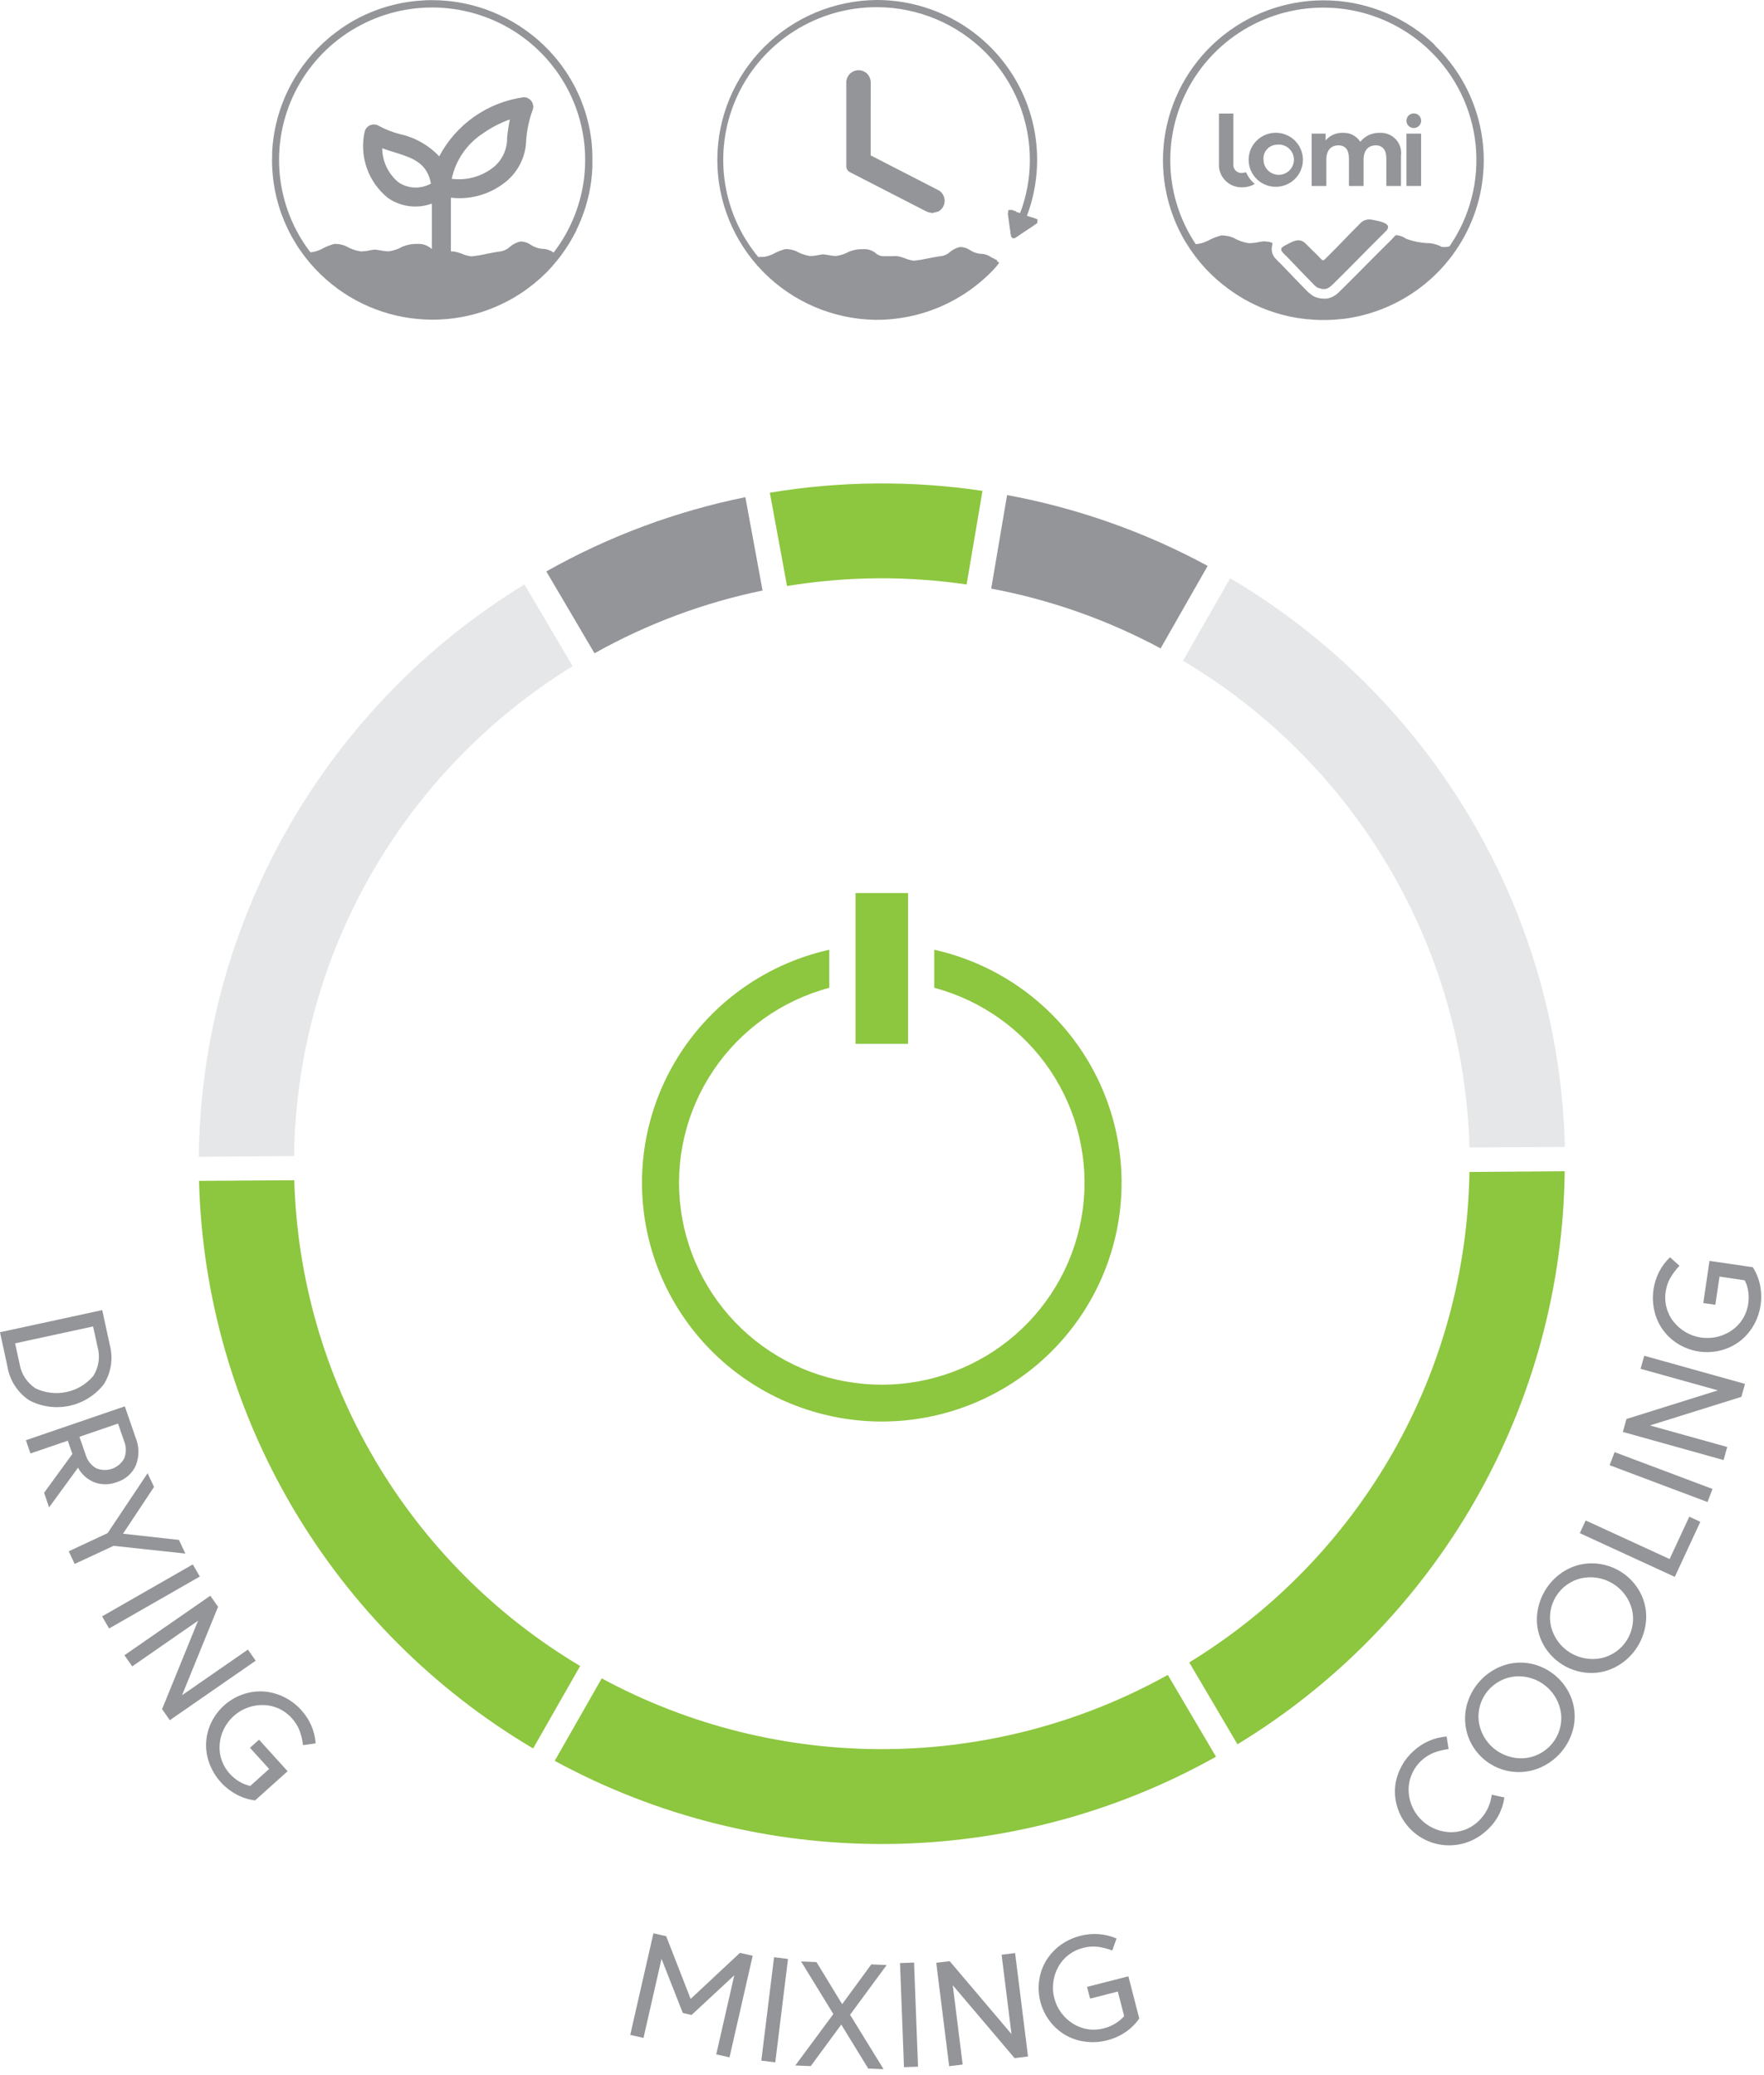<svg width="119" height="140" viewBox="0 0 119 140" fill="none" xmlns="http://www.w3.org/2000/svg">
<path d="M6.897 88.387L7.401 90.718C7.523 91.166 7.551 91.634 7.483 92.093C7.415 92.552 7.253 92.992 7.006 93.386C6.431 94.128 5.611 94.644 4.691 94.843C3.771 95.043 2.809 94.912 1.976 94.475C1.588 94.218 1.257 93.884 1.004 93.495C0.751 93.105 0.581 92.667 0.504 92.209L0 89.88L6.897 88.387ZM6.588 90.897L6.28 89.49L1.018 90.629L1.326 92.037C1.382 92.367 1.506 92.683 1.69 92.963C1.875 93.244 2.115 93.483 2.396 93.667C3.047 93.979 3.783 94.066 4.489 93.914C5.195 93.763 5.83 93.381 6.294 92.83C6.475 92.545 6.594 92.226 6.645 91.893C6.695 91.559 6.676 91.219 6.588 90.894V90.897Z" fill="#939598"/>
<path d="M4.882 98.094L4.574 97.198L2.054 98.059L1.746 97.166L8.42 94.88L9.152 97.001C9.396 97.598 9.401 98.265 9.164 98.865C9.043 99.137 8.863 99.379 8.639 99.574C8.414 99.77 8.15 99.915 7.863 99.998C7.384 100.181 6.856 100.184 6.374 100.008C5.898 99.82 5.505 99.469 5.263 99.019L3.311 101.697L2.975 100.71L4.882 98.094ZM6.473 99.048C6.815 99.198 7.201 99.214 7.553 99.093C7.906 98.972 8.2 98.723 8.376 98.395C8.527 98.024 8.527 97.609 8.376 97.239L7.962 96.042L5.359 96.934L5.773 98.13C5.879 98.515 6.13 98.844 6.473 99.048Z" fill="#939598"/>
<path d="M10.391 100.318L8.299 103.473L12.07 103.893L12.505 104.813L7.66 104.291L5.038 105.513L4.637 104.659L7.257 103.436L9.956 99.394L10.391 100.318Z" fill="#939598"/>
<path d="M13.006 105.545L6.887 109.049L7.359 109.867L13.478 106.363L13.006 105.545Z" fill="#939598"/>
<path d="M8.395 111.673L14.187 107.658L14.71 108.405L12.28 114.37L16.725 111.29L17.249 112.04L11.455 116.055L10.934 115.309L13.362 109.342L8.919 112.423L8.395 111.673Z" fill="#939598"/>
<path d="M19.692 115.929C19.454 115.656 19.161 115.435 18.832 115.28C18.503 115.126 18.145 115.041 17.781 115.032C17.038 115.012 16.315 115.277 15.763 115.774C15.211 116.27 14.872 116.96 14.817 117.698C14.789 118.059 14.836 118.422 14.957 118.764C15.077 119.106 15.268 119.419 15.516 119.683C15.7 119.885 15.913 120.059 16.148 120.199C16.375 120.335 16.622 120.434 16.881 120.492L18.158 119.345L16.864 117.916L17.474 117.369L19.403 119.498L17.208 121.466C16.777 121.412 16.359 121.28 15.975 121.076C15.119 120.625 14.461 119.875 14.126 118.97C13.96 118.529 13.885 118.059 13.906 117.589C13.926 117.118 14.041 116.656 14.244 116.231C14.454 115.786 14.751 115.388 15.117 115.058C15.483 114.729 15.911 114.476 16.376 114.313C16.821 114.157 17.292 114.09 17.763 114.115C18.237 114.147 18.7 114.27 19.128 114.477C19.578 114.693 19.981 114.995 20.314 115.365C20.887 115.984 21.233 116.777 21.295 117.616L20.442 117.739C20.402 117.4 20.322 117.068 20.205 116.748C20.087 116.445 19.913 116.168 19.692 115.929Z" fill="#939598"/>
<path d="M46.653 135.942L46.063 135.808L44.626 132.155L43.411 137.489L42.516 137.286L44.08 130.433L44.941 130.627L46.591 134.858L49.915 131.752L50.777 131.946L49.213 138.801L48.319 138.598L49.534 133.266L46.653 135.942Z" fill="#939598"/>
<path d="M52.218 132.046L53.159 132.162L52.3 139.139L51.359 139.022L52.218 132.046Z" fill="#939598"/>
<path d="M54.691 139.392L53.652 139.348L56.218 135.879L54.042 132.331L55.081 132.373L56.812 135.214L58.778 132.528L59.815 132.572L57.346 135.927L59.606 139.599L58.57 139.556L56.753 136.59L54.691 139.392Z" fill="#939598"/>
<path d="M61.662 132.406L60.715 132.442L60.983 139.464L61.93 139.428L61.662 132.406Z" fill="#939598"/>
<path d="M64.031 139.397L63.16 132.421L64.066 132.312L68.235 137.229L67.568 131.877L68.479 131.765L69.35 138.741L68.444 138.853L64.274 133.936L64.942 139.286L64.031 139.397Z" fill="#939598"/>
<path d="M73.079 131.414C72.726 131.498 72.394 131.654 72.105 131.873C71.816 132.092 71.575 132.368 71.399 132.684C71.037 133.33 70.937 134.09 71.122 134.806C71.306 135.523 71.761 136.141 72.391 136.533C72.699 136.726 73.044 136.852 73.404 136.905C73.764 136.958 74.132 136.935 74.483 136.84C74.747 136.771 74.999 136.664 75.232 136.522C75.459 136.388 75.663 136.218 75.836 136.019L75.407 134.361L73.538 134.84L73.333 134.046L76.121 133.335L76.856 136.18C76.608 136.537 76.296 136.845 75.936 137.091C75.558 137.35 75.135 137.54 74.689 137.651C74.206 137.779 73.701 137.809 73.206 137.74C72.735 137.683 72.281 137.531 71.871 137.294C71.461 137.057 71.104 136.739 70.821 136.361C70.523 135.969 70.307 135.522 70.184 135.046C70.061 134.57 70.034 134.074 70.105 133.588C70.172 133.123 70.332 132.677 70.574 132.274C70.821 131.87 71.145 131.518 71.527 131.236C71.93 130.941 72.386 130.727 72.871 130.605C73.684 130.387 74.548 130.449 75.321 130.781L75.036 131.591C74.716 131.47 74.383 131.385 74.044 131.34C73.721 131.304 73.394 131.329 73.079 131.414Z" fill="#939598"/>
<path d="M99.708 122.895C100.223 122.42 100.551 121.778 100.634 121.084L101.486 121.267C101.363 122.135 100.933 122.931 100.273 123.511C99.906 123.849 99.475 124.111 99.005 124.282C98.44 124.485 97.833 124.547 97.238 124.461C96.643 124.375 96.079 124.145 95.594 123.79C95.11 123.435 94.721 122.967 94.461 122.427C94.201 121.888 94.079 121.292 94.105 120.694C94.133 120.222 94.253 119.761 94.46 119.335C94.673 118.884 94.974 118.479 95.345 118.145C95.959 117.571 96.751 117.221 97.591 117.153L97.722 118.001C97.382 118.045 97.049 118.127 96.728 118.246C96.239 118.443 95.818 118.777 95.516 119.207C95.213 119.637 95.043 120.146 95.024 120.671C95.009 121.41 95.28 122.127 95.78 122.673C96.281 123.219 96.973 123.552 97.713 123.605C98.077 123.631 98.442 123.581 98.785 123.459C99.129 123.337 99.443 123.145 99.708 122.895Z" fill="#939598"/>
<path d="M99.014 114.82C99.326 113.865 99.998 113.068 100.887 112.596C101.304 112.372 101.761 112.233 102.232 112.186C102.701 112.141 103.175 112.19 103.625 112.331C104.096 112.478 104.533 112.717 104.911 113.033C105.289 113.349 105.601 113.736 105.828 114.172C106.047 114.59 106.179 115.047 106.217 115.517C106.255 115.987 106.198 116.46 106.048 116.907C105.735 117.858 105.064 118.652 104.176 119.123C103.538 119.465 102.811 119.609 102.09 119.536C101.368 119.463 100.685 119.176 100.129 118.712C99.573 118.248 99.17 117.629 98.971 116.935C98.772 116.24 98.787 115.502 99.014 114.816V114.82ZM102.812 118.622C103.173 118.593 103.525 118.493 103.848 118.327C104.17 118.161 104.456 117.933 104.689 117.656C104.921 117.379 105.097 117.059 105.204 116.714C105.311 116.369 105.349 116.006 105.314 115.647C105.23 114.912 104.865 114.237 104.295 113.762C103.725 113.288 102.993 113.05 102.252 113.098C101.89 113.127 101.538 113.227 101.216 113.393C100.894 113.559 100.608 113.787 100.375 114.064C100.142 114.341 99.967 114.661 99.859 115.006C99.752 115.351 99.715 115.714 99.75 116.073C99.834 116.808 100.199 117.482 100.769 117.956C101.339 118.431 102.071 118.668 102.812 118.621V118.622Z" fill="#939598"/>
<path d="M103.731 108.653C103.901 107.661 104.448 106.774 105.259 106.174C105.64 105.893 106.074 105.689 106.534 105.573C106.992 105.461 107.467 105.442 107.932 105.516C108.421 105.589 108.889 105.76 109.309 106.018C109.729 106.275 110.093 106.612 110.381 107.011C110.66 107.393 110.858 107.827 110.964 108.287C111.07 108.747 111.082 109.224 110.998 109.689C110.831 110.68 110.283 111.568 109.47 112.164C109.09 112.447 108.657 112.651 108.196 112.766C107.738 112.878 107.262 112.898 106.796 112.825C106.308 112.748 105.84 112.575 105.42 112.317C105 112.058 104.635 111.719 104.348 111.319C104.073 110.938 103.876 110.508 103.768 110.052C103.664 109.592 103.652 109.117 103.731 108.653ZM108.047 111.864C108.4 111.783 108.734 111.633 109.028 111.422C109.323 111.211 109.572 110.944 109.762 110.636C109.952 110.328 110.079 109.986 110.134 109.629C110.19 109.272 110.174 108.908 110.087 108.557C109.897 107.842 109.437 107.227 108.804 106.839C108.171 106.452 107.412 106.321 106.685 106.475C106.332 106.556 105.997 106.706 105.702 106.916C105.407 107.127 105.158 107.394 104.968 107.702C104.777 108.01 104.651 108.352 104.595 108.71C104.54 109.067 104.556 109.432 104.644 109.782C104.834 110.498 105.293 111.114 105.927 111.502C106.56 111.889 107.319 112.019 108.047 111.864Z" fill="#939598"/>
<path d="M112.982 106.385L106.574 103.436L106.971 102.579L112.633 105.183L113.959 102.326L114.705 102.669L112.982 106.385Z" fill="#939598"/>
<path d="M108.921 97.969L108.586 98.852L115.189 101.336L115.524 100.453L108.921 97.969Z" fill="#939598"/>
<path d="M116.273 98.504L109.477 96.606L109.722 95.734L115.888 93.802L110.675 92.348L110.922 91.468L117.72 93.366L117.473 94.239L111.307 96.169L116.52 97.623L116.273 98.504Z" fill="#939598"/>
<path d="M112.371 87.125C112.311 87.482 112.327 87.848 112.417 88.199C112.507 88.55 112.67 88.879 112.895 89.163C113.353 89.747 114.019 90.132 114.755 90.24C115.49 90.347 116.239 90.168 116.846 89.741C117.144 89.532 117.395 89.264 117.583 88.954C117.77 88.644 117.891 88.298 117.937 87.938C117.978 87.669 117.978 87.394 117.937 87.125C117.9 86.864 117.82 86.611 117.698 86.377L115.998 86.126L115.717 88.03L114.904 87.912L115.322 85.066L118.246 85.495C118.479 85.861 118.644 86.266 118.732 86.69C118.927 87.634 118.766 88.617 118.28 89.451C118.041 89.859 117.724 90.217 117.347 90.504C116.97 90.786 116.541 90.991 116.083 91.106C115.605 91.227 115.108 91.253 114.62 91.182C114.132 91.111 113.663 90.944 113.24 90.691C112.834 90.45 112.481 90.129 112.202 89.749C111.922 89.368 111.723 88.936 111.615 88.477C111.495 87.993 111.472 87.49 111.548 86.998C111.661 86.168 112.052 85.401 112.658 84.822L113.297 85.398C113.062 85.644 112.856 85.917 112.684 86.211C112.522 86.493 112.416 86.803 112.371 87.125Z" fill="#939598"/>
<path d="M99.131 77.416C98.948 70.764 97.08 64.266 93.701 58.526C90.323 52.785 85.543 47.986 79.805 44.577L82.986 39.013C89.705 42.98 95.302 48.581 99.252 55.291C103.202 62.002 105.375 69.602 105.568 77.378L99.131 77.416Z" fill="#E6E7E8"/>
<path d="M38.632 44.943C32.963 48.437 28.269 53.296 24.984 59.073C21.699 64.849 19.928 71.357 19.835 77.995L13.41 78.044C13.496 70.283 15.556 62.67 19.398 55.917C23.239 49.164 28.738 43.491 35.378 39.429L38.632 44.943Z" fill="#E6E7E8"/>
<path d="M67.938 33.4L66.867 39.711C70.862 40.461 74.717 41.822 78.295 43.745L81.469 38.178C77.239 35.887 72.672 34.275 67.938 33.4Z" fill="#939598"/>
<path d="M36.855 38.552L40.106 44.075C43.643 42.09 47.467 40.661 51.443 39.839L50.282 33.542C45.57 34.499 41.039 36.19 36.855 38.552Z" fill="#939598"/>
<path d="M53.093 39.536C57.101 38.878 61.188 38.843 65.207 39.432L66.279 33.117C61.52 32.409 56.679 32.45 51.934 33.241L53.093 39.536Z" fill="#8DC63F"/>
<path d="M99.128 79.068C99.032 85.723 97.249 92.245 93.944 98.03C90.64 103.815 85.921 108.674 80.227 112.157L83.48 117.68C90.147 113.626 95.671 107.952 99.533 101.19C103.394 94.427 105.467 86.798 105.556 79.019L99.128 79.068Z" fill="#8DC63F"/>
<path d="M78.78 113C72.952 116.244 66.394 117.967 59.717 118.007C53.04 118.048 46.461 116.406 40.593 113.233L37.422 118.796C44.27 122.525 51.958 124.455 59.762 124.407C67.567 124.358 75.23 122.332 82.031 118.518L78.78 113Z" fill="#8DC63F"/>
<path d="M39.137 112.398C33.416 108.989 28.651 104.199 25.28 98.471C21.909 92.743 20.042 86.262 19.851 79.626L13.426 79.669C13.626 87.429 15.798 95.011 19.74 101.708C23.682 108.405 29.264 113.997 35.965 117.961L39.137 112.398Z" fill="#8DC63F"/>
<path d="M61.258 60.25H57.715V70.424H61.258V60.25Z" fill="#8DC63F"/>
<path d="M63.028 64.076V66.643C66.233 67.499 69.016 69.486 70.86 72.234C72.703 74.982 73.48 78.303 73.046 81.579C72.613 84.855 70.999 87.863 68.504 90.042C66.009 92.22 62.804 93.421 59.486 93.421C56.167 93.421 52.962 92.22 50.468 90.042C47.973 87.863 46.358 84.855 45.925 81.579C45.491 78.303 46.269 74.982 48.112 72.234C49.955 69.486 52.738 67.499 55.943 66.643V64.076C52.058 64.944 48.631 67.209 46.318 70.437C44.005 73.665 42.968 77.629 43.407 81.57C43.846 85.511 45.729 89.153 48.695 91.798C51.662 94.443 55.504 95.905 59.486 95.905C63.468 95.905 67.309 94.443 70.276 91.798C73.243 89.153 75.126 85.511 75.564 81.57C76.003 77.629 74.966 73.665 72.653 70.437C70.341 67.209 66.913 64.944 63.028 64.076Z" fill="#8DC63F"/>
<path d="M37.258 17.954L37.552 17.61L37.648 17.489L37.854 17.223L37.942 17.099L38.138 16.821L38.209 16.716L38.406 16.408L38.454 16.324L38.654 15.98L38.681 15.929L38.883 15.543V15.523C39.385 14.5 39.72 13.404 39.876 12.276V12.261C39.896 12.105 39.915 11.948 39.93 11.789L39.938 11.678L39.964 11.295V10.947V10.796V10.721C39.964 10.554 39.964 10.386 39.952 10.234V10.135C39.943 9.98 39.932 9.826 39.915 9.67V9.647C39.672 7.31 38.662 5.119 37.041 3.412L36.663 3.031L36.285 2.684L36.056 2.494L35.888 2.36L35.552 2.107L35.48 2.053L35.09 1.786L35.063 1.767L34.633 1.501C34.339 1.328 34.039 1.17 33.732 1.028C33.582 0.957 33.433 0.892 33.282 0.83L33.256 0.82L32.823 0.653L32.771 0.633L32.357 0.497L32.273 0.47L31.885 0.363L31.766 0.331L31.401 0.249L31.252 0.216L30.915 0.156L30.737 0.127L30.401 0.085L30.21 0.064L29.852 0.037L29.683 0.023C29.505 0.023 29.326 0.01 29.148 0.01C28.969 0.01 28.798 0.01 28.625 0.023L28.391 0.04L28.111 0.06L27.813 0.094L27.603 0.12L27.282 0.172L27.111 0.201L26.788 0.269L26.62 0.308L26.309 0.39L26.129 0.437L25.838 0.529L25.643 0.591L25.378 0.689L25.168 0.765L24.928 0.867L24.701 0.964L24.487 1.064L24.245 1.182L24.054 1.284L23.8 1.421L23.632 1.526L23.376 1.679L23.208 1.792L22.961 1.96L22.782 2.094L22.556 2.261L22.343 2.428L22.175 2.569L21.814 2.889L21.798 2.902L21.785 2.914L21.4 3.29L21.36 3.335C19.557 5.202 18.492 7.654 18.36 10.241V10.512L18.352 10.8V10.816C18.352 10.97 18.352 11.123 18.362 11.275L18.372 11.442L18.394 11.74L18.414 11.944L18.444 12.204L18.474 12.423L18.515 12.658C18.543 12.825 18.573 12.977 18.609 13.134L18.642 13.285L18.715 13.568L18.757 13.722L18.841 14.005L18.886 14.145L18.985 14.433L19.024 14.537C19.154 14.884 19.299 15.219 19.459 15.541L19.488 15.601L19.641 15.891L19.696 15.995L19.864 16.273L19.923 16.373L20.091 16.652L20.135 16.716L20.37 17.051L20.56 17.31L20.572 17.325L20.81 17.62L20.891 17.722L21.202 18.072L21.229 18.103L21.267 18.144L21.617 18.502L21.679 18.557C23.553 20.356 26.017 21.419 28.616 21.551C28.805 21.561 28.993 21.566 29.183 21.566C29.376 21.566 29.566 21.566 29.759 21.551C32.039 21.432 34.222 20.595 35.994 19.161L36.016 19.144L36.382 18.831L36.455 18.77L36.774 18.467L36.87 18.376L37.239 17.983L37.258 17.965V17.954ZM37.333 17.032C37.157 16.908 36.953 16.826 36.739 16.795C36.406 16.797 36.08 16.699 35.804 16.514C35.598 16.37 35.352 16.293 35.1 16.294C34.838 16.355 34.595 16.48 34.392 16.657C34.222 16.816 34.009 16.921 33.779 16.962C33.67 16.962 33.174 17.057 32.814 17.129C32.482 17.205 32.145 17.261 31.806 17.297C31.591 17.271 31.381 17.215 31.183 17.129C30.985 17.05 30.779 16.993 30.567 16.962H30.418V13.342H30.46C31.147 13.417 31.842 13.348 32.5 13.138C33.159 12.929 33.765 12.585 34.282 12.127C34.655 11.786 34.956 11.372 35.164 10.912C35.373 10.452 35.486 9.954 35.497 9.449C35.548 8.754 35.695 8.069 35.935 7.414C35.97 7.318 35.981 7.214 35.967 7.113C35.953 7.011 35.915 6.914 35.856 6.831C35.797 6.747 35.719 6.678 35.627 6.631C35.536 6.584 35.435 6.559 35.332 6.559C34.131 6.725 32.988 7.173 31.996 7.868C31.004 8.562 30.193 9.482 29.63 10.55C28.913 9.789 27.98 9.264 26.956 9.044C26.471 8.917 26.002 8.732 25.561 8.494C25.473 8.439 25.372 8.406 25.269 8.399C25.165 8.391 25.061 8.409 24.965 8.45C24.87 8.492 24.786 8.556 24.722 8.637C24.657 8.718 24.613 8.813 24.593 8.915C24.419 9.725 24.472 10.566 24.748 11.348C25.023 12.129 25.51 12.819 26.154 13.342C26.582 13.644 27.077 13.838 27.596 13.906C28.116 13.975 28.644 13.915 29.136 13.734V16.801L28.993 16.694C28.755 16.524 28.467 16.44 28.174 16.455C27.823 16.443 27.472 16.507 27.148 16.642C26.854 16.81 26.529 16.919 26.193 16.962C26.002 16.951 25.812 16.926 25.625 16.887L25.289 16.837L25.003 16.877C24.783 16.929 24.558 16.958 24.331 16.962C23.975 16.906 23.633 16.783 23.323 16.599C23.079 16.498 22.817 16.449 22.553 16.455C22.245 16.538 21.95 16.659 21.672 16.815C21.473 16.912 21.26 16.979 21.041 17.014H20.933C19.767 15.488 19.053 13.669 18.872 11.761C18.689 9.852 19.047 7.931 19.903 6.214C20.759 4.498 22.08 3.053 23.717 2.045C25.353 1.036 27.241 0.503 29.165 0.505C31.09 0.508 32.976 1.047 34.61 2.06C36.243 3.074 37.56 4.522 38.411 6.241C39.263 7.96 39.614 9.882 39.427 11.79C39.239 13.697 38.52 15.515 37.35 17.037L37.333 17.032ZM30.472 12.063C30.742 10.799 31.506 9.693 32.594 8.989C33.151 8.599 33.757 8.286 34.398 8.057C34.308 8.472 34.245 8.892 34.209 9.315C34.214 9.678 34.139 10.038 33.99 10.369C33.842 10.7 33.623 10.996 33.349 11.235C32.953 11.563 32.493 11.807 31.997 11.949C31.502 12.092 30.983 12.131 30.472 12.063ZM29.07 12.388C28.733 12.575 28.352 12.666 27.966 12.652C27.581 12.637 27.207 12.518 26.885 12.306C26.545 12.025 26.27 11.673 26.079 11.276C25.889 10.878 25.788 10.444 25.783 10.003C26.044 10.098 26.307 10.179 26.568 10.261C27.805 10.646 28.803 10.954 29.073 12.388H29.07Z" fill="#939598"/>
<path d="M69.998 14.803L69.89 14.76L69.613 14.658H69.579L69.277 14.56C69.888 12.935 70.097 11.187 69.885 9.465C69.672 7.743 69.046 6.097 68.058 4.667C67.07 3.238 65.75 2.067 64.21 1.254C62.67 0.442 60.956 0.011 59.214 0H59.135C56.283 0.024 53.557 1.166 51.546 3.178C49.534 5.191 48.401 7.912 48.391 10.751C48.38 13.59 49.495 16.319 51.491 18.346C53.488 20.373 56.206 21.534 59.057 21.578H59.136C60.648 21.577 62.143 21.262 63.526 20.652C64.908 20.042 66.148 19.151 67.164 18.037L67.31 17.854L67.403 17.735L67.235 17.59L67.27 17.549L67.102 17.479L67.033 17.421L67.02 17.437L66.86 17.35C66.694 17.234 66.503 17.159 66.302 17.131C65.99 17.131 65.684 17.039 65.425 16.865C65.23 16.733 65 16.663 64.764 16.663C64.516 16.717 64.285 16.832 64.092 16.997C63.931 17.144 63.732 17.241 63.517 17.278C63.415 17.278 62.949 17.367 62.61 17.431C62.296 17.502 61.977 17.554 61.657 17.588C61.455 17.565 61.258 17.513 61.071 17.436C60.885 17.361 60.692 17.308 60.494 17.278C60.467 17.278 59.709 17.297 59.467 17.278C59.296 17.239 59.139 17.153 59.014 17.031C58.789 16.872 58.518 16.794 58.244 16.81C57.915 16.797 57.587 16.854 57.281 16.977C57.004 17.133 56.699 17.234 56.383 17.273C56.204 17.264 56.026 17.241 55.851 17.205L55.538 17.156L55.271 17.196C55.063 17.244 54.852 17.269 54.639 17.273C54.306 17.221 53.986 17.108 53.695 16.939C53.466 16.845 53.219 16.8 52.972 16.806C52.684 16.884 52.406 16.996 52.145 17.141C51.957 17.231 51.758 17.294 51.552 17.329C51.347 17.329 51.234 17.339 51.155 17.344C49.907 15.837 49.114 14.007 48.87 12.069C48.626 10.13 48.94 8.162 49.776 6.395C50.613 4.627 51.936 3.133 53.593 2.087C55.25 1.04 57.171 0.484 59.133 0.484H59.207C61.95 0.504 64.573 1.609 66.498 3.554C68.424 5.5 69.495 8.128 69.475 10.86C69.467 12.061 69.245 13.251 68.818 14.375L68.564 14.298L68.532 14.258L68.255 14.159L68.025 14.171L67.991 14.44C68.055 14.9 68.122 15.357 68.183 15.817C68.218 16.092 68.351 16.152 68.593 15.985C68.914 15.761 69.236 15.546 69.559 15.337L69.969 15.054L69.998 14.803Z" fill="#939598"/>
<path d="M58.741 5.58C58.742 5.465 58.72 5.35 58.676 5.244C58.633 5.137 58.568 5.04 58.486 4.959C58.363 4.846 58.209 4.772 58.044 4.747C57.879 4.722 57.71 4.747 57.559 4.82C57.409 4.892 57.284 5.008 57.2 5.152C57.117 5.297 57.079 5.463 57.092 5.628V7.515C57.092 8.736 57.092 9.959 57.092 11.181C57.086 11.274 57.107 11.366 57.155 11.446C57.202 11.525 57.273 11.588 57.358 11.627C58.608 12.268 59.856 12.909 61.1 13.55L62.431 14.234L62.642 14.328L62.905 14.37L63.302 14.269C63.439 14.194 63.551 14.081 63.626 13.944C63.701 13.807 63.735 13.652 63.725 13.497C63.716 13.341 63.662 13.192 63.57 13.065C63.479 12.939 63.353 12.841 63.208 12.783L62.92 12.634C61.532 11.919 60.144 11.205 58.754 10.492L58.736 10.48V10.459C58.736 9.851 58.736 9.243 58.736 8.636V7.297C58.74 6.722 58.742 6.15 58.741 5.58Z" fill="#939598"/>
<path d="M96.793 3.031C94.901 1.221 92.413 0.156 89.792 0.034C87.171 -0.087 84.595 0.742 82.542 2.369C80.489 3.996 79.098 6.31 78.628 8.881C78.159 11.452 78.641 14.105 79.988 16.348L80.003 16.365C80.383 16.994 80.826 17.582 81.325 18.122C81.769 18.597 82.255 19.031 82.776 19.421L82.848 19.474L83.137 19.68C84.138 20.379 85.254 20.899 86.434 21.216C86.602 21.263 86.77 21.303 86.938 21.34L87.037 21.36L87.488 21.446L87.681 21.474L88.059 21.524L88.374 21.549L88.651 21.573C88.854 21.585 89.058 21.59 89.261 21.59C89.439 21.59 89.615 21.59 89.792 21.576H89.894L90.328 21.541L90.558 21.516H90.615C92.643 21.262 94.557 20.442 96.136 19.15C97.716 17.859 98.896 16.149 99.541 14.217C100.186 12.286 100.269 10.213 99.781 8.237C99.292 6.26 98.252 4.462 96.781 3.049L96.793 3.031ZM78.947 10.796C78.947 8.779 79.542 6.805 80.66 5.122C81.778 3.439 83.369 2.121 85.234 1.332C87.099 0.543 89.156 0.318 91.148 0.685C93.141 1.053 94.981 1.996 96.439 3.398C98.199 5.086 99.3 7.341 99.547 9.763C99.793 12.184 99.168 14.614 97.783 16.619C97.614 16.668 97.435 16.681 97.26 16.656C97.015 16.523 96.745 16.439 96.467 16.41C95.924 16.401 95.387 16.302 94.877 16.117C94.668 15.969 94.421 15.88 94.165 15.861L94.067 15.956L93.877 16.16L93.867 16.172C93.163 16.865 92.62 17.411 92.098 17.939C91.575 18.468 91.049 18.997 90.357 19.68L90.326 19.71L90.268 19.765L90.232 19.796L90.172 19.846L90.132 19.878L90.068 19.923L90.016 19.954L89.947 19.995L89.879 20.028L89.804 20.062L89.728 20.088L89.646 20.115L89.562 20.134L89.474 20.149H89.395H89.31H89.284L89.155 20.139C88.941 20.122 88.734 20.057 88.55 19.948L88.244 19.71C87.706 19.156 87.068 18.503 86.441 17.843L86.303 17.705L86.269 17.677L86.239 17.645L86.172 17.575L86.086 17.484C85.975 17.381 85.891 17.253 85.841 17.11C85.792 16.968 85.778 16.815 85.801 16.666L85.843 16.393L85.626 16.316L85.258 16.279L84.957 16.323C84.725 16.376 84.488 16.406 84.249 16.41C83.877 16.351 83.519 16.224 83.192 16.035C82.936 15.93 82.66 15.879 82.382 15.884C82.06 15.97 81.749 16.095 81.456 16.256C81.244 16.358 81.017 16.428 80.784 16.463H80.658C79.54 14.783 78.945 12.812 78.947 10.796Z" fill="#939598"/>
<path d="M95.867 9.016H94.879V12.545H95.867V9.016Z" fill="#939598"/>
<path d="M89.474 10.775C89.474 10.16 89.772 9.807 90.291 9.807C90.755 9.807 91 10.108 91 10.681V12.547H91.988V10.775C91.988 10.16 92.289 9.807 92.814 9.807C93.271 9.807 93.523 10.117 93.523 10.681V12.547H94.511V10.522C94.54 10.321 94.524 10.116 94.463 9.922C94.403 9.728 94.3 9.55 94.162 9.4C94.023 9.251 93.853 9.134 93.664 9.058C93.475 8.982 93.271 8.95 93.067 8.962C92.824 8.955 92.583 9.003 92.361 9.103C92.14 9.203 91.945 9.353 91.79 9.539L91.766 9.568L91.746 9.536C91.619 9.349 91.445 9.198 91.241 9.097C91.038 8.997 90.812 8.95 90.585 8.962C90.378 8.954 90.171 8.991 89.98 9.07C89.788 9.149 89.616 9.268 89.474 9.419L89.427 9.476V9.016H88.484V12.547H89.474V10.775Z" fill="#939598"/>
<path d="M95.373 8.638C95.471 8.638 95.567 8.609 95.649 8.555C95.731 8.501 95.795 8.424 95.832 8.334C95.87 8.243 95.88 8.144 95.861 8.048C95.842 7.952 95.795 7.864 95.725 7.795C95.656 7.726 95.567 7.679 95.471 7.66C95.375 7.641 95.275 7.65 95.184 7.688C95.094 7.726 95.016 7.789 94.962 7.871C94.907 7.952 94.879 8.048 94.879 8.146C94.879 8.276 94.931 8.401 95.024 8.493C95.116 8.586 95.242 8.638 95.373 8.638Z" fill="#939598"/>
<path d="M83.81 12.636C84.105 12.636 84.395 12.558 84.65 12.41L84.553 12.328C84.341 12.131 84.174 11.891 84.062 11.625L83.807 11.67C83.664 11.683 83.521 11.641 83.408 11.553C83.296 11.464 83.221 11.336 83.2 11.195V7.66H82.231V11.243C82.262 11.634 82.445 11.997 82.739 12.256C83.033 12.516 83.417 12.652 83.81 12.636Z" fill="#939598"/>
<path d="M86.186 12.599C86.542 12.575 86.883 12.449 87.168 12.235C87.453 12.02 87.668 11.728 87.788 11.393C87.908 11.059 87.927 10.696 87.843 10.351C87.759 10.005 87.575 9.692 87.315 9.449C87.054 9.207 86.728 9.045 86.376 8.984C86.025 8.924 85.663 8.967 85.336 9.109C85.008 9.25 84.73 9.484 84.534 9.781C84.338 10.078 84.234 10.426 84.234 10.781C84.234 11.031 84.285 11.278 84.385 11.507C84.484 11.736 84.63 11.942 84.813 12.113C84.996 12.283 85.213 12.414 85.449 12.498C85.685 12.582 85.936 12.616 86.186 12.599ZM86.186 9.754C86.391 9.738 86.597 9.785 86.776 9.888C86.954 9.99 87.098 10.144 87.188 10.329C87.277 10.514 87.309 10.722 87.278 10.925C87.248 11.128 87.156 11.318 87.016 11.468C86.876 11.619 86.693 11.724 86.492 11.77C86.291 11.816 86.081 11.801 85.889 11.726C85.697 11.651 85.531 11.52 85.415 11.35C85.299 11.181 85.236 10.98 85.236 10.775C85.224 10.644 85.24 10.513 85.283 10.389C85.325 10.265 85.394 10.152 85.483 10.056C85.573 9.961 85.682 9.885 85.803 9.834C85.924 9.783 86.054 9.758 86.186 9.76V9.754Z" fill="#939598"/>
<path d="M86.989 16.405C86.604 16.609 86.236 16.718 86.545 17.044L86.698 17.211C86.769 17.271 86.836 17.336 86.898 17.405C87.494 18.03 88.094 18.652 88.698 19.27L88.866 19.399L89.19 19.499H89.276H89.288H89.326H89.367L89.412 19.489H89.451L89.495 19.474L89.53 19.462L89.572 19.442L89.605 19.426L89.649 19.399L89.679 19.382L89.723 19.35L89.75 19.33L89.795 19.293L89.819 19.272L89.864 19.23L89.886 19.21C91.283 17.834 91.999 17.076 93.395 15.695L93.545 15.538C93.923 15.068 93.094 14.924 92.499 14.815C92.358 14.792 92.213 14.807 92.079 14.857C91.944 14.906 91.825 14.99 91.733 15.099C90.557 16.271 90.614 16.271 89.427 17.442L89.4 17.469L89.362 17.506L89.345 17.519L89.321 17.534L89.303 17.546L89.288 17.556H89.256H89.236H89.222L89.197 17.534H89.184L89.152 17.506L89.14 17.492L89.118 17.471L89.081 17.434C88.681 17.012 88.506 16.87 88.101 16.455C87.775 16.12 87.468 16.154 86.989 16.405Z" fill="#939598"/>
</svg>
